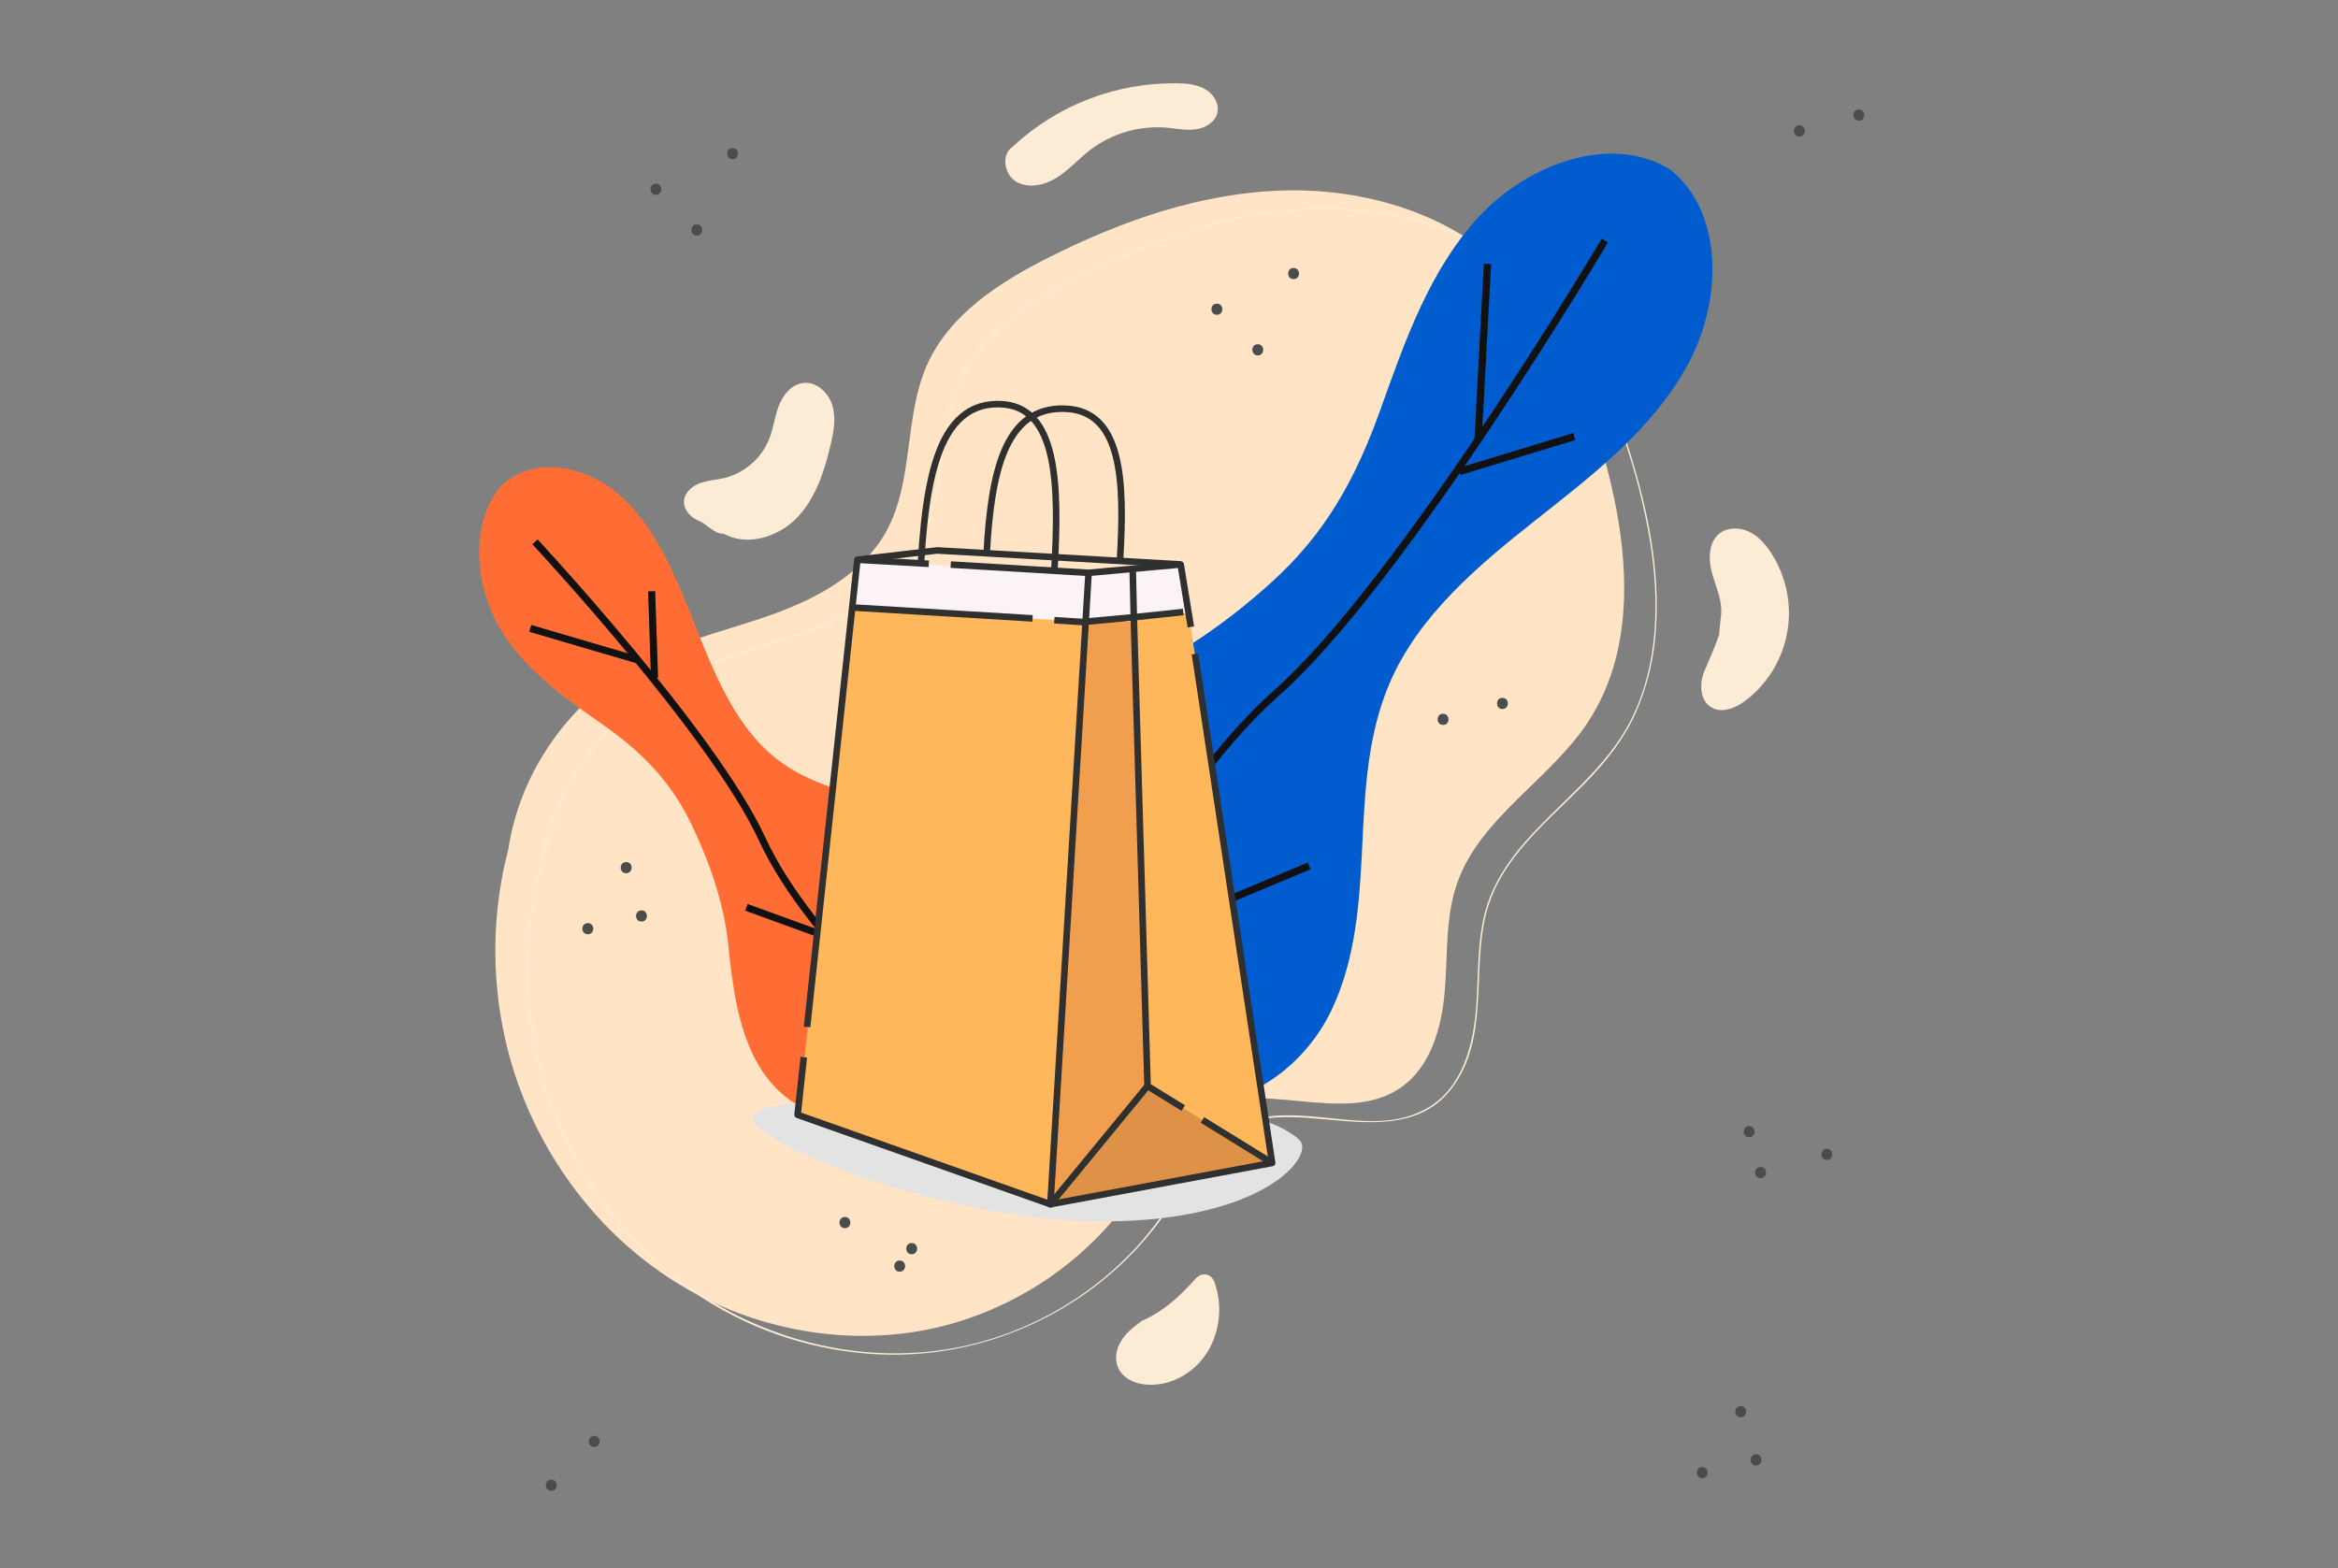 <svg width="462" height="310" viewBox="0 0 462 310" fill="none" xmlns="http://www.w3.org/2000/svg">
    <rect x="0" y="0" width="462" height="310" fill="#808080" stroke="none"/>
    <path
        d="M104.162 157.131C96.438 174.939 95.871 195.645 102.289 213.958C108.078 230.445 119.508 245.024 134.532 254.037C149.555 263.05 168.114 266.334 185.207 262.365C201.702 258.449 216.03 248.326 225.181 234.123C228.512 228.899 231.329 222.938 236.655 219.735C248.359 212.681 265.252 222.702 276.596 215.099C282.64 211.05 284.861 203.252 285.479 196.028C286.097 188.805 285.55 181.342 287.959 174.501C292.501 161.615 306.096 154.27 313.683 142.883C324.099 127.243 321.712 106.493 316.452 88.482C312.714 75.684 307.48 62.853 297.945 53.483C286.471 42.184 269.708 37.192 253.559 37.652C237.41 38.112 221.765 43.587 207.344 50.833C197.588 55.733 187.727 62.062 183.249 71.984C178.574 82.377 180.624 94.987 175.161 104.968C170.72 113.068 162.036 117.991 153.323 121.19C144.61 124.39 135.387 126.322 127.151 130.593C112.934 137.957 102.656 152.411 100.391 168.202"
        fill="#FFE5C5" />
    <path
        d="M110.363 160.654C100.462 183.646 102.416 210.836 115.4 232.238C121.301 242.045 129.366 250.391 138.985 256.644C149.394 263.305 161.387 267.116 173.752 267.689C197.07 268.742 219.667 256.916 232 237.201C235.094 232.252 237.859 226.575 243.048 223.446C247.641 220.677 253.171 220.581 258.372 220.942C268.095 221.62 279.895 224.153 286.772 215.243C294.452 205.302 290.766 191.827 293.693 180.476C296.543 169.431 305.989 162.289 313.569 154.443C317.467 150.412 320.917 146.03 323.237 140.902C325.491 135.768 326.831 130.284 327.198 124.695C328.119 112.685 325.569 100.598 322.016 89.181C318.444 77.694 313.455 66.218 304.875 57.518C296.795 49.334 285.909 44.308 274.639 42.239C262.18 39.957 249.374 41.326 237.255 44.816C230.788 46.723 224.477 49.121 218.379 51.988C212.938 54.514 207.541 57.253 202.618 60.692C198.177 63.799 194.076 67.544 191.203 72.175C187.998 77.33 186.866 83.272 186.059 89.203C185.237 95.267 184.674 101.559 182.009 107.163C179.418 112.626 174.866 116.812 169.721 119.894C158.691 126.521 145.544 127.994 134.11 133.686C124.265 138.615 116.222 146.899 111.325 156.696C108.954 161.437 107.351 166.52 106.576 171.758C106.554 171.931 106.821 172.005 106.846 171.832C108.53 160.776 113.799 150.571 121.852 142.768C125.907 138.828 130.605 135.601 135.746 133.225C141.809 130.416 148.29 128.678 154.623 126.635C164.987 123.322 176.258 118.535 181.673 108.466C187.413 97.815 184.793 84.811 190.426 74.112C195.863 63.803 206.864 57.783 217.039 52.938C229.146 47.169 242.115 42.755 255.562 41.643C267.466 40.656 279.721 42.427 290.51 47.666C295.773 50.191 300.565 53.59 304.679 57.717C308.95 62.047 312.367 67.142 315.128 72.536C317.919 77.996 320.054 83.765 321.86 89.612C323.688 95.372 325.1 101.254 326.087 107.214C327.912 118.834 327.734 131.315 322.386 142.061C317.482 151.947 308.347 158.375 301.24 166.534C297.909 170.381 295.052 174.696 293.634 179.63C291.806 185.995 292.191 192.692 291.68 199.227C291.254 204.651 290.055 210.372 286.746 214.834C283.437 219.296 278.299 221.27 272.844 221.55C263.261 222.021 252.394 217.975 243.448 222.912C238.736 225.489 235.897 230.249 233.21 234.693C230.201 239.671 226.832 244.314 222.698 248.433C214.621 256.497 204.563 262.318 193.524 265.318C169.547 271.742 143.482 263.499 126.371 245.959C109.189 228.342 101.417 203.023 105.355 178.82C106.356 172.615 108.119 166.557 110.603 160.779C110.674 160.617 110.433 160.477 110.363 160.639V160.654Z"
        fill="#FCEBD5" />
    <path
        d="M142.945 105.447C147.594 108.087 153.805 106.161 157.503 102.314C161.2 98.466 162.888 93.146 164.117 87.992C164.727 85.415 165.249 82.683 164.487 80.139C163.724 77.595 161.307 75.353 158.665 75.695C156.392 75.993 154.734 78.047 153.909 80.175C153.083 82.303 152.835 84.619 152.002 86.747C151.243 88.644 150.042 90.334 148.497 91.678C146.953 93.022 145.11 93.982 143.119 94.479C141.542 94.847 139.888 94.936 138.363 95.484C136.838 96.033 135.383 97.222 135.176 98.823C134.95 100.594 136.368 102.251 138.037 102.91C139.707 103.569 141.157 105.583 142.949 105.487"
        fill="#FCEBD5" />
    <path
        d="M225.651 261.065C229.952 259.158 233.098 256.256 236.303 252.678C237.465 251.382 239.331 251.698 239.964 253.34C240.746 255.518 241.056 257.836 240.873 260.141C240.69 262.447 240.018 264.688 238.902 266.716C236.044 271.709 230.592 274.378 225.651 273.549C223.008 273.108 220.14 271.274 220.602 267.603C220.68 267.018 220.843 266.448 221.087 265.91C222.101 263.66 223.896 262.339 225.651 261.057"
        fill="#FCEBD5" />
    <path
        d="M339.667 125.57C338.775 128.092 337.868 130.151 336.814 132.606C335.759 135.062 335.862 138.445 338.168 139.811C340.345 141.096 343.15 139.878 345.134 138.317C349.45 134.933 352.334 130.064 353.218 124.67C354.102 119.275 352.921 113.747 349.909 109.176C348.799 107.479 347.381 105.895 345.53 105.045C343.68 104.194 341.329 104.205 339.741 105.483C337.561 107.243 337.561 110.582 338.302 113.281C339.042 115.98 340.363 118.645 340.097 121.436"
        fill="#FCEBD5" />
    <path
        d="M200.204 28.901C208.99 20.744 220.608 16.286 232.624 16.46C234.53 16.493 236.514 16.674 238.176 17.634C239.838 18.595 241.015 20.55 240.537 22.384C240.06 24.217 238.128 25.329 236.248 25.572C234.367 25.815 232.472 25.403 230.585 25.233C225.104 24.767 219.649 26.372 215.306 29.729C213.085 31.463 211.197 33.632 208.802 35.126C206.408 36.621 203.206 37.335 200.782 35.888C198.357 34.441 197.772 30.303 200.241 28.934"
        fill="#FCEBD5" />
    <path
        d="M263.06 199.762C267.92 189.652 268.649 178.305 269.182 167.322C269.715 156.339 270.215 145.037 274.705 134.768C280.471 121.573 292.034 111.813 303.338 102.888C314.642 93.964 326.516 84.867 333.445 72.201C340.374 59.536 340.655 42.114 330.158 33.602L330.025 33.507C318.525 26.36 302.028 32.248 292.219 42.855C282.411 53.462 277.577 67.577 272.728 81.096C267.879 94.616 261.965 105.396 251.26 115.079C242.947 122.6 232.713 129.997 222.449 134.043C212.185 138.089 201.607 142.43 193.553 150.268C185.499 158.107 180.558 170.407 184.492 180.355C184.492 180.355 190.414 218.763 237.369 217.997C248.14 217.824 258.197 209.857 263.06 199.762Z"
        fill="#005CCF" />
    <path
        d="M205.838 208.034C205.838 208.034 227.165 159.149 252.204 137.01C277.244 114.872 317.115 47.545 317.115 47.545"
        stroke="#121111" stroke-width="1.44" stroke-miterlimit="10" />
    <path d="M293.932 52.15L292.078 86.74" stroke="#121111" stroke-width="1.44" stroke-miterlimit="10" />
    <path d="M214.646 189.59L258.692 171.141" stroke="#121111" stroke-width="1.44" stroke-miterlimit="10" />
    <path d="M233.196 137.01L230.412 162.377" stroke="#121111" stroke-width="1.44" stroke-miterlimit="10" />
    <path d="M288.371 93.197L311.09 86.279" stroke="#121111" stroke-width="1.44" stroke-miterlimit="10" />
    <path
        d="M191.318 167.012C185.84 162.13 178.918 160.017 172.193 158.073C165.468 156.129 158.531 154.185 152.894 149.546C145.651 143.585 141.49 134.013 137.804 124.705C134.117 115.398 130.401 105.704 123.691 98.992C116.98 92.281 106.202 89.615 99.199 95.867L99.118 95.948C92.803 103.09 93.754 115.626 98.748 124.098C103.741 132.57 111.702 137.993 119.286 143.346C126.87 148.699 132.611 154.424 136.856 163.389C140.188 170.362 143.078 178.672 143.889 186.54C144.7 194.408 145.684 202.522 149.23 209.348C152.776 216.174 159.594 221.424 166.415 220.025C166.415 220.025 191.214 221.269 198.428 187.825C200.083 180.159 196.796 171.894 191.318 167.012Z"
        fill="#FF6D35" />
    <path
        d="M187.087 208.799C187.087 208.799 160.241 186.738 150.603 165.833C140.964 144.929 105.713 107.092 105.713 107.092"
        stroke="#121111" stroke-width="1.41" stroke-miterlimit="10" />
    <path d="M104.781 124.197L125.938 130.412" stroke="#121111" stroke-width="1.41" stroke-miterlimit="10" />
    <path d="M177.082 199.934L172.844 166.059" stroke="#121111" stroke-width="1.44" stroke-miterlimit="10" />
    <path d="M147.494 179.328L162.777 184.891" stroke="#121111" stroke-width="1.41" stroke-miterlimit="10" />
    <path d="M129.339 133.963L128.766 116.857" stroke="#121111" stroke-width="1.41" stroke-miterlimit="10" />
    <g style="mix-blend-mode:multiply">
        <path
            d="M256.72 225.239C260.052 228.214 250.058 241.405 217.897 241.405C185.736 241.405 148.834 225.662 148.834 221.2C148.834 216.738 170.842 217.382 203.003 217.382C235.164 217.382 250.398 219.628 256.72 225.239Z"
            fill="#E3E3E3" />
    </g>
    <path d="M251.379 229.855L226.925 214.785L224.045 121.995L234.868 121.148L251.379 229.855Z" fill="#FFB75B" />
    <path d="M207.566 238.011L226.762 214.65L251.379 229.856L207.566 238.011Z" fill="#DE9247" />
    <path d="M207.566 238.01L226.713 215.202L224.389 122.891H213.91L207.566 238.01Z" fill="#F19F4E" />
    <path d="M213.912 122.891L168.289 121.15L169.422 110.631L215.111 113.823L213.912 122.891Z" fill="#FBF3F5" />
    <path d="M215.109 113.823L213.91 122.891L234.867 121.15L233.305 111.562L215.109 113.823Z" fill="#FBF3F5" />
    <path d="M168.399 120.133L157.816 219.837L207.566 238.01L213.91 122.89L168.399 120.133Z" fill="#FFB75B" />
    <path d="M235.319 123.911L233.305 111.562L215.11 113.219L207.566 238.011L251.379 229.856L236.126 129.246"
        stroke="#303030" stroke-width="1.3" stroke-linejoin="round" />
    <path d="M237.609 221.352L251.378 229.856" stroke="#303030" stroke-width="1.3" stroke-linejoin="round" />
    <path d="M224.045 121.996L226.762 214.65L233.816 219.005" stroke="#303030" stroke-width="1.3"
        stroke-linejoin="round" />
    <path d="M223.838 112.906L224.045 121.993" stroke="#303030" stroke-width="1.3" stroke-linejoin="round" />
    <path d="M187.871 111.588L215.109 113.219" stroke="#303030" stroke-width="1.3" stroke-linejoin="round" />
    <path d="M159.482 202.972L169.42 110.631L183.534 111.43" stroke="#303030" stroke-width="1.3"
        stroke-linejoin="round" />
    <path d="M226.761 214.651L207.566 238.011L157.609 220.339L158.835 208.959" stroke="#303030" stroke-width="1.3"
        stroke-linejoin="round" />
    <path d="M168.604 120.078L204.04 122.221" stroke="#303030" stroke-width="1.3" stroke-linejoin="round" />
    <path d="M208.34 122.581L213.862 122.935L224.045 121.996L233.816 120.965" stroke="#303030" stroke-width="1.3"
        stroke-linejoin="round" />
    <path d="M169.42 110.63L185.169 108.789L233.305 111.561" stroke="#303030" stroke-width="1.3"
        stroke-linejoin="round" />
    <path
        d="M182.01 111.091C182.317 105.808 182.791 100.783 183.646 96.365C183.946 94.815 184.293 93.338 184.697 91.947C186.862 84.517 190.66 79.698 197.552 79.878C209.026 80.176 209.34 95.75 208.341 112.84"
        stroke="#303030" stroke-width="1.3" stroke-linejoin="round" />
    <path
        d="M194.994 108.912C195.894 93.467 198.518 80.43 210.358 80.776C221.832 81.108 222.229 95.19 221.325 110.631"
        stroke="#303030" stroke-width="1.3" stroke-linejoin="round" />
    <path d="M171.508 117.861H175.346" stroke="#FBF3F5" stroke-width="2.29" stroke-linejoin="round" />
    <path
        d="M248.544 70.246C249.972 70.246 249.972 68.037 248.544 68.037C247.115 68.037 247.111 70.246 248.544 70.246Z"
        fill="#4C4C4C" />
    <path
        d="M240.456 62.221C241.884 62.221 241.888 60.012 240.456 60.012C239.023 60.012 239.027 62.221 240.456 62.221Z"
        fill="#4C4C4C" />
    <path d="M255.617 55.17C257.046 55.17 257.05 52.961 255.617 52.961C254.185 52.961 254.185 55.17 255.617 55.17Z"
        fill="#4C4C4C" />
    <path
        d="M137.69 46.555C139.118 46.555 139.122 44.346 137.69 44.346C136.257 44.346 136.257 46.555 137.69 46.555Z"
        fill="#4C4C4C" />
    <path
        d="M129.613 38.51C131.042 38.51 131.046 36.301 129.613 36.301C128.181 36.301 128.181 38.51 129.613 38.51Z"
        fill="#4C4C4C" />
    <path
        d="M144.77 31.475C146.199 31.475 146.203 29.266 144.77 29.266C143.338 29.266 143.341 31.475 144.77 31.475Z"
        fill="#4C4C4C" />
    <path
        d="M285.158 143.277C286.587 143.277 286.591 141.068 285.158 141.068C283.726 141.068 283.726 143.277 285.158 143.277Z"
        fill="#4C4C4C" />
    <path
        d="M296.895 140.133C298.324 140.133 298.324 137.924 296.895 137.924C295.466 137.924 295.463 140.133 296.895 140.133Z"
        fill="#4C4C4C" />
    <path
        d="M355.576 26.983C357.005 26.983 357.009 24.773 355.576 24.773C354.144 24.773 354.144 26.983 355.576 26.983Z"
        fill="#4C4C4C" />
    <path
        d="M367.313 23.842C368.741 23.842 368.745 21.633 367.313 21.633C365.88 21.633 365.88 23.842 367.313 23.842Z"
        fill="#4C4C4C" />
    <path
        d="M117.421 286.002C118.849 286.002 118.849 283.793 117.421 283.793C115.992 283.793 115.988 286.002 117.421 286.002Z"
        fill="#4C4C4C" />
    <path
        d="M108.926 294.654C110.355 294.654 110.359 292.445 108.926 292.445C107.494 292.445 107.498 294.654 108.926 294.654Z"
        fill="#4C4C4C" />
    <path
        d="M180.158 247.893C181.587 247.893 181.591 245.684 180.158 245.684C178.726 245.684 178.726 247.893 180.158 247.893Z"
        fill="#4C4C4C" />
    <path
        d="M166.955 242.734C168.384 242.734 168.388 240.525 166.955 240.525C165.523 240.525 165.523 242.734 166.955 242.734Z"
        fill="#4C4C4C" />
    <path
        d="M177.782 251.346C179.211 251.346 179.211 249.137 177.782 249.137C176.353 249.137 176.349 251.346 177.782 251.346Z"
        fill="#4C4C4C" />
    <path
        d="M123.731 172.59C125.16 172.59 125.164 170.381 123.731 170.381C122.299 170.381 122.302 172.59 123.731 172.59Z"
        fill="#4C4C4C" />
    <path
        d="M126.762 182.141C128.195 182.141 128.195 179.932 126.762 179.932C125.33 179.932 125.334 182.141 126.762 182.141Z"
        fill="#4C4C4C" />
    <path
        d="M116.155 184.654C117.584 184.654 117.584 182.445 116.155 182.445C114.726 182.445 114.723 184.654 116.155 184.654Z"
        fill="#4C4C4C" />
    <path
        d="M343.969 280.104C345.398 280.104 345.401 277.895 343.969 277.895C342.536 277.895 342.536 280.104 343.969 280.104Z"
        fill="#4C4C4C" />
    <path d="M347 289.654C348.429 289.654 348.433 287.445 347 287.445C345.568 287.445 345.568 289.654 347 289.654Z"
        fill="#4C4C4C" />
    <path
        d="M336.387 292.168C337.816 292.168 337.819 289.959 336.387 289.959C334.954 289.959 334.954 292.168 336.387 292.168Z"
        fill="#4C4C4C" />
    <path
        d="M345.645 224.772C347.073 224.772 347.077 222.562 345.645 222.562C344.212 222.562 344.212 224.772 345.645 224.772Z"
        fill="#4C4C4C" />
    <path
        d="M360.995 229.264C362.424 229.264 362.424 227.055 360.995 227.055C359.566 227.055 359.562 229.264 360.995 229.264Z"
        fill="#4C4C4C" />
    <path
        d="M347.902 232.856C349.331 232.856 349.335 230.646 347.902 230.646C346.47 230.646 346.47 232.856 347.902 232.856Z"
        fill="#4C4C4C" />
</svg>